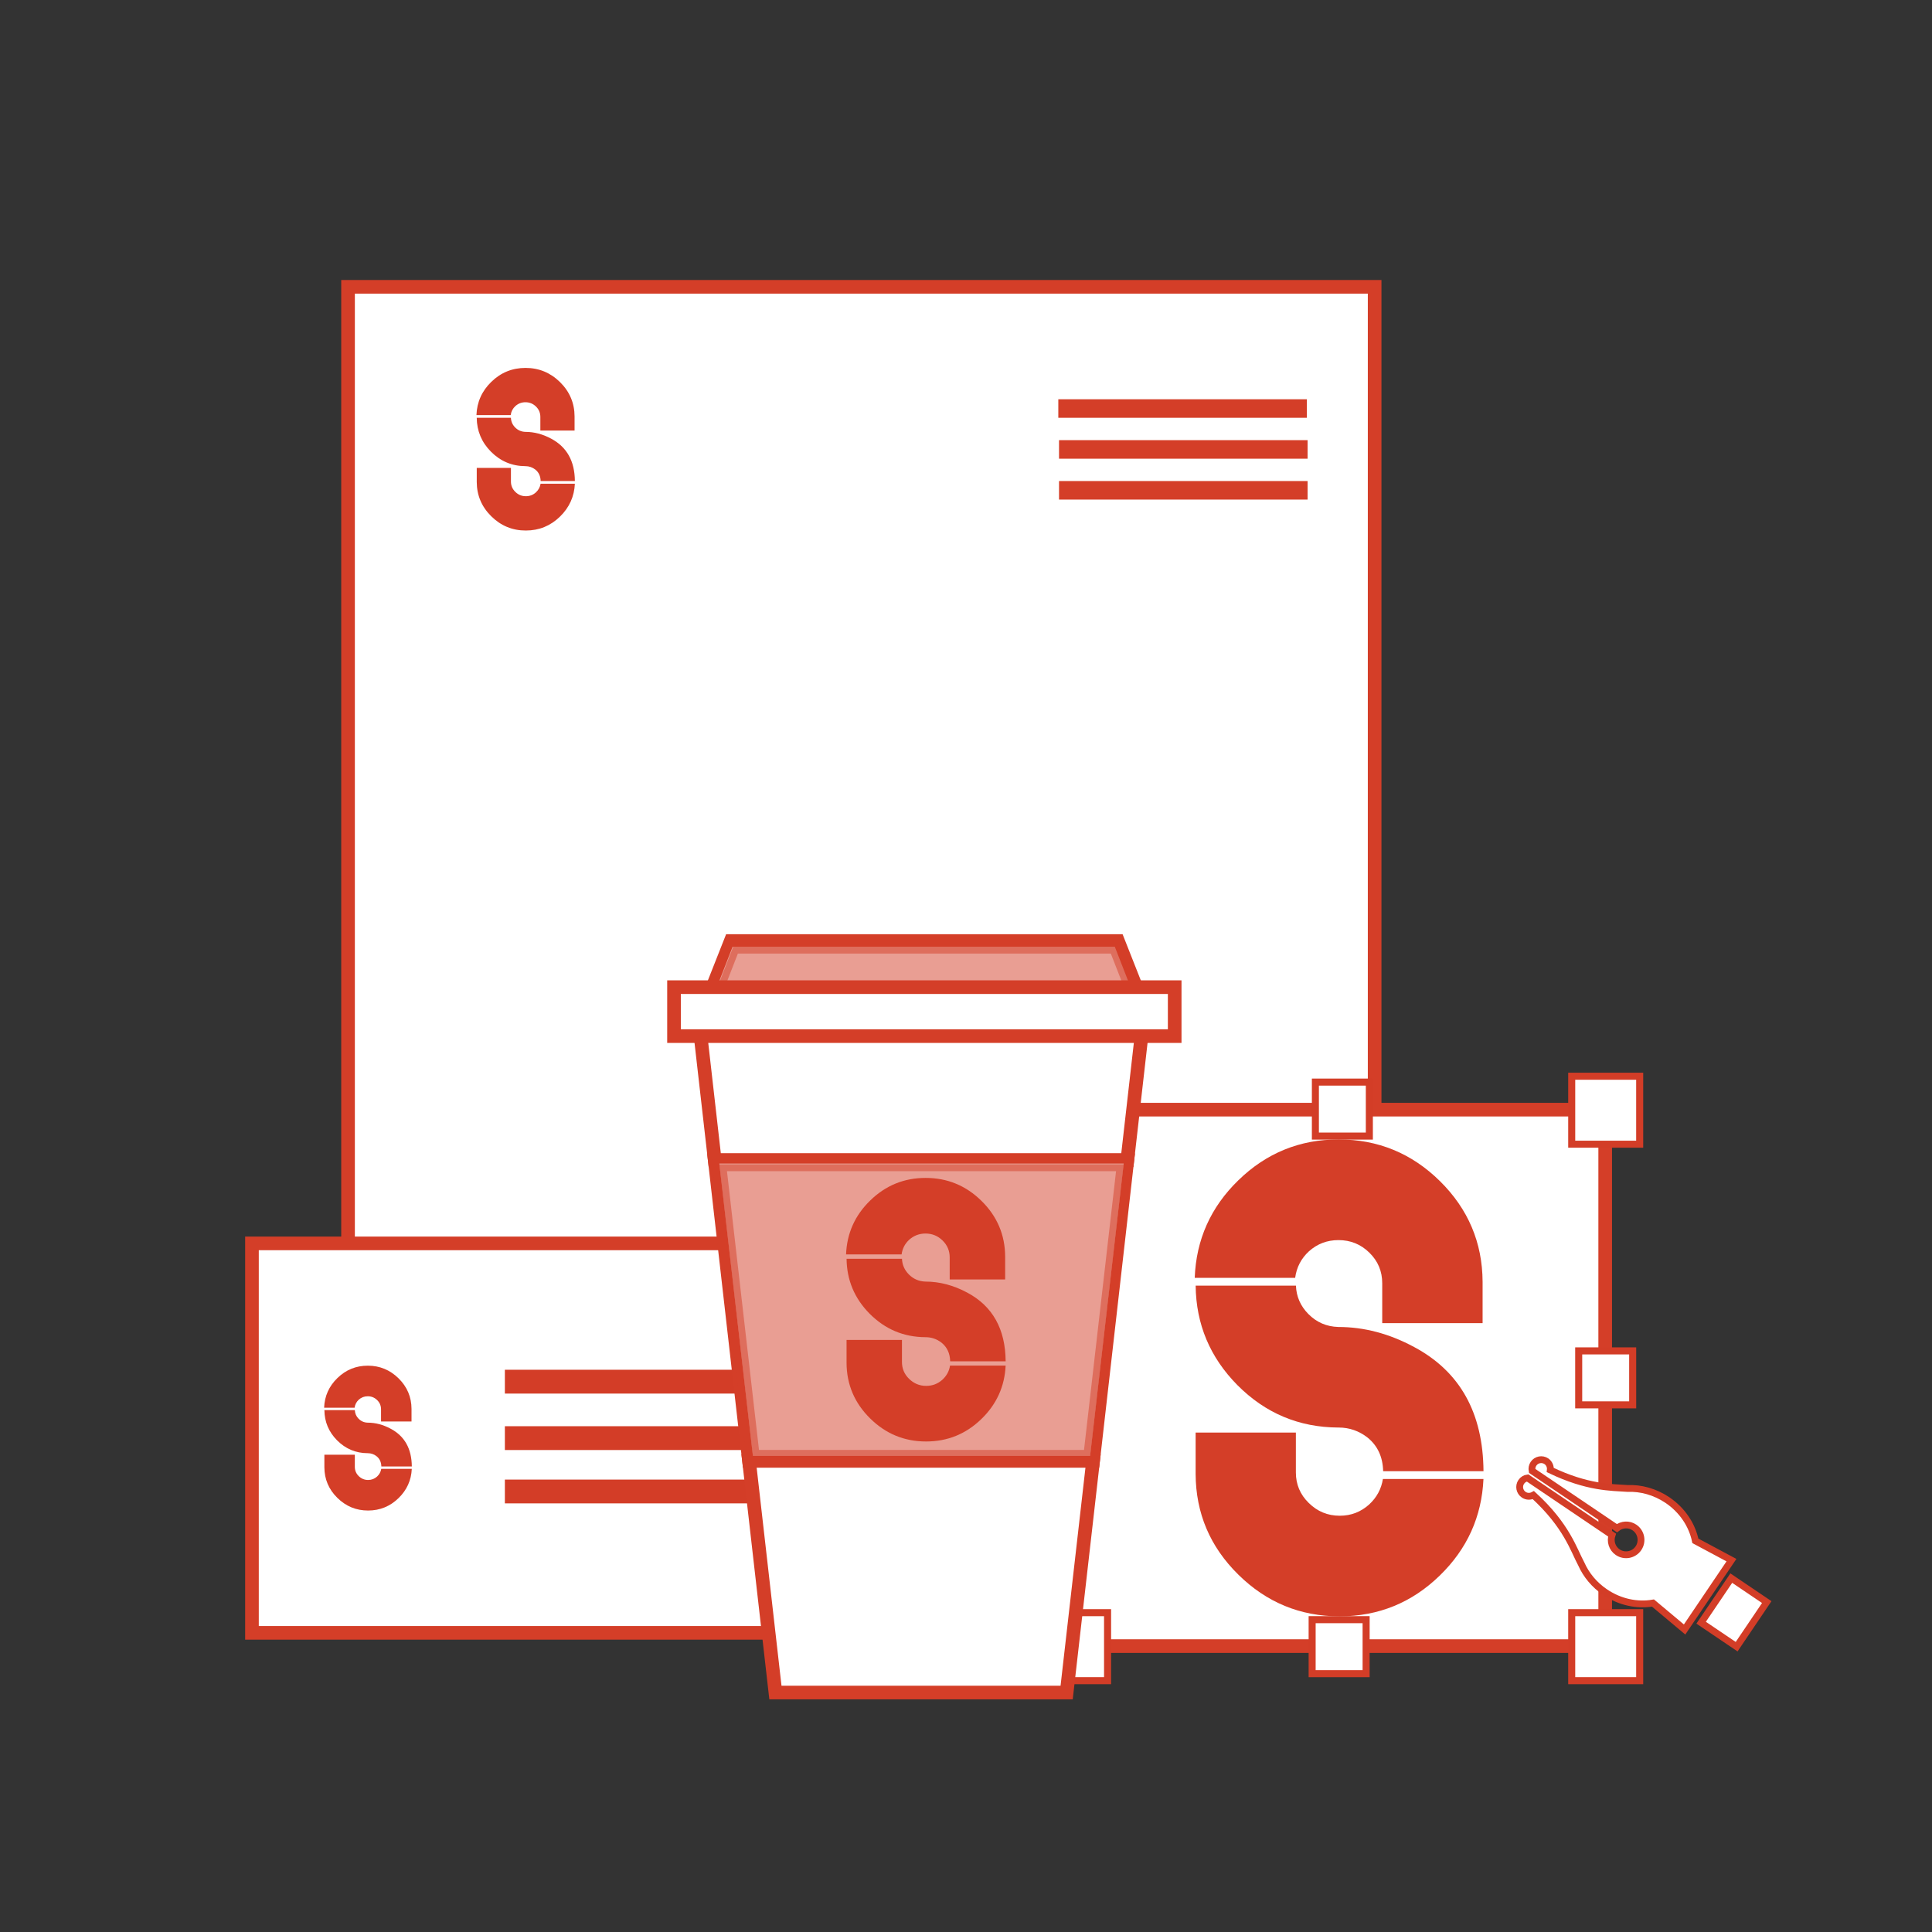 <?xml version="1.0" encoding="utf-8"?>
<!-- Generator: Adobe Illustrator 16.0.0, SVG Export Plug-In . SVG Version: 6.00 Build 0)  -->
<!DOCTYPE svg PUBLIC "-//W3C//DTD SVG 1.1//EN" "http://www.w3.org/Graphics/SVG/1.1/DTD/svg11.dtd">
<svg version="1.1" id="Layer_1" xmlns="http://www.w3.org/2000/svg" xmlns:xlink="http://www.w3.org/1999/xlink" x="0px" y="0px"
	 width="141.73px" height="141.73px" viewBox="0 0 141.73 141.73" enable-background="new 0 0 141.73 141.73" xml:space="preserve">
<rect x="0" y="0" width="141.73" height="141.73" fill="#333333" stroke="none"/>
<g>
	<g>
		<rect x="25.532" y="21.041" fill="#FFFFFF" stroke="#D43E28" stroke-miterlimit="10" width="75.31" height="97.15"/>
		<g>
			<path fill="#D43E28" d="M37.809,29.789c0.209-0.187,0.452-0.281,0.737-0.281c0.302,0,0.559,0.106,0.773,0.316
				c0.217,0.212,0.321,0.466,0.321,0.765v0.025v0.97h2.51v-1.032c-0.003-0.983-0.362-1.825-1.066-2.519
				c-0.705-0.695-1.551-1.043-2.533-1.043c-0.972,0-1.809,0.341-2.508,1.022c-0.691,0.67-1.056,1.486-1.091,2.44h2.512
				C37.498,30.192,37.613,29.968,37.809,29.789"/>
			<path fill="#D43E28" d="M40.439,32.183c-0.625-0.337-1.257-0.501-1.898-0.501c-0.292-0.009-0.542-0.115-0.75-0.325
				c-0.197-0.199-0.298-0.434-0.311-0.708h-2.508c0.012,0.965,0.357,1.793,1.044,2.486c0.699,0.701,1.537,1.057,2.524,1.062h0.009
				c0.267,0,0.507,0.084,0.722,0.25c0.252,0.203,0.383,0.483,0.391,0.842h2.51C42.163,33.831,41.585,32.796,40.439,32.183"/>
			<path fill="#D43E28" d="M39.313,36.121c-0.208,0.187-0.45,0.281-0.736,0.281c-0.303,0-0.559-0.107-0.773-0.318
				c-0.216-0.211-0.322-0.465-0.322-0.763v-0.025v-0.972h-2.508v1.034c0.005,0.984,0.362,1.822,1.066,2.517
				c0.706,0.697,1.549,1.044,2.533,1.044c0.974,0,1.809-0.341,2.506-1.021c0.687-0.668,1.05-1.474,1.093-2.414h-2.515
				C39.619,35.734,39.503,35.944,39.313,36.121"/>
		</g>
		<rect x="77.637" y="29.289" fill="#D43E28" width="18.235" height="1.36"/>
		<rect x="77.689" y="32.289" fill="#D43E28" width="18.235" height="1.361"/>
		<rect x="77.689" y="35.289" fill="#D43E28" width="18.235" height="1.36"/>
	</g>
	<g>
		<g>
			<rect x="78.718" y="81.403" fill="#FFFFFF" stroke="#D43E28" stroke-miterlimit="10" width="39.038" height="39.353"/>
			<rect x="115.299" y="118.306" fill="#FFFFFF" width="4.987" height="4.985"/>
			<path fill="#D33D27" d="M120.544,123.55h-5.502v-5.504h5.502V123.55z M115.558,123.033h4.47v-4.471h-4.47V123.033z"/>
			<rect x="76.263" y="118.306" fill="#FFFFFF" width="4.987" height="4.985"/>
			<path fill="#D33D27" d="M81.509,123.55h-5.503v-5.504h5.503V123.55z M76.521,123.033h4.471v-4.471h-4.471V123.033z"/>
			<rect x="115.299" y="78.951" fill="#FFFFFF" width="4.987" height="4.985"/>
			<path fill="#D33D27" d="M120.544,84.195h-5.502v-5.502h5.502V84.195z M115.558,83.68h4.47v-4.47h-4.47V83.68z"/>
			<rect x="76.263" y="78.951" fill="#FFFFFF" width="4.987" height="4.985"/>
			<path fill="#D33D27" d="M81.509,84.195h-5.503v-5.502h5.503V84.195z M76.521,83.68h4.471v-4.47h-4.471V83.68z"/>
			<rect x="96.495" y="79.38" fill="#FFFFFF" width="3.96" height="3.962"/>
			<path fill="#D33D27" d="M100.713,83.6h-4.475v-4.477h4.475V83.6z M96.754,83.084h3.442V79.64h-3.442V83.084z"/>
			<rect x="76.776" y="99.101" fill="#FFFFFF" width="3.96" height="3.96"/>
			<path fill="#D33D27" d="M80.996,103.317H76.52v-4.476h4.477V103.317z M77.035,102.801h3.444v-3.442h-3.444V102.801z"/>
			<rect x="115.813" y="99.101" fill="#FFFFFF" width="3.96" height="3.96"/>
			<path fill="#D33D27" d="M120.031,103.317h-4.477v-4.476h4.477V103.317z M116.07,102.801h3.444v-3.442h-3.444V102.801z"/>
			<rect x="96.257" y="118.817" fill="#FFFFFF" width="3.96" height="3.961"/>
			<path fill="#D33D27" d="M100.476,123.036H96v-4.478h4.476V123.036z M96.515,122.52h3.444v-3.444h-3.444V122.52z"/>
		</g>
		<g>
			<g>
				<path fill="#D43E28" d="M96.027,91.791c0.612-0.544,1.326-0.818,2.163-0.818c0.887,0,1.639,0.306,2.267,0.923
					c0.635,0.622,0.942,1.37,0.942,2.244v0.076v2.848h7.363v-3.032c-0.013-2.882-1.063-5.346-3.129-7.386
					c-2.065-2.037-4.55-3.059-7.43-3.059c-2.854,0-5.307,0.998-7.358,2.997c-2.026,1.967-3.097,4.357-3.201,7.157h7.368
					C95.113,92.978,95.451,92.319,96.027,91.791"/>
				<path fill="#D43E28" d="M103.742,98.818c-1.833-0.99-3.686-1.472-5.567-1.472c-0.857-0.026-1.59-0.338-2.198-0.954
					c-0.574-0.583-0.877-1.275-0.908-2.078h-7.357c0.031,2.831,1.05,5.261,3.063,7.297c2.048,2.06,4.51,3.098,7.401,3.112h0.029
					c0.78,0,1.487,0.246,2.115,0.734c0.736,0.595,1.121,1.413,1.147,2.47h7.361C108.799,103.65,107.106,100.615,103.742,98.818"/>
				<path fill="#D43E28" d="M100.438,110.369c-0.608,0.544-1.318,0.824-2.157,0.824c-0.89,0-1.641-0.316-2.267-0.932
					c-0.638-0.622-0.95-1.369-0.95-2.242v-0.073v-2.852h-7.354v3.035c0.014,2.887,1.061,5.343,3.128,7.38
					c2.069,2.043,4.546,3.064,7.43,3.064c2.859,0,5.307-1.002,7.353-2.992c2.017-1.96,3.078-4.325,3.205-7.084h-7.377
					C101.332,109.23,100.999,109.85,100.438,110.369"/>
			</g>
		</g>
		<path fill="#FFFFFF" stroke="#D33D27" stroke-width="0.5" stroke-miterlimit="10" d="M124.794,119.04l2.211-3.271l2.603,1.759
			l-2.209,3.271L124.794,119.04z M124.37,113.034c-0.235-1.143-0.94-2.239-2.044-2.987c-0.917-0.617-1.952-0.895-2.934-0.855
			c-1.182-0.083-2.931-0.039-5.662-1.351c0.028-0.244-0.075-0.498-0.29-0.645c-0.311-0.209-0.733-0.128-0.942,0.183
			c-0.108,0.16-0.138,0.349-0.103,0.523l6.221,4.204c0.366-0.287,0.882-0.324,1.285-0.05c0.5,0.338,0.633,1.019,0.295,1.521
			c-0.339,0.498-1.021,0.631-1.522,0.291c-0.415-0.281-0.571-0.802-0.415-1.258l-6.199-4.19c-0.181,0.025-0.352,0.125-0.463,0.29
			c-0.209,0.309-0.128,0.729,0.182,0.941c0.22,0.148,0.489,0.148,0.709,0.029c2.46,2.253,2.951,4.012,3.517,5.057
			c0.354,0.798,0.947,1.524,1.752,2.068c1.096,0.741,2.362,0.988,3.504,0.792l2.32,1.941l3.437-5.087L124.37,113.034z"/>
	</g>
	<g>
		<rect x="18.484" y="91.214" fill="#FFFFFF" stroke="#D43E28" stroke-miterlimit="10" width="44.99" height="28.57"/>
		<g>
			<path fill="#D43E28" d="M26.321,102.678c0.186-0.165,0.403-0.249,0.658-0.249c0.268,0,0.497,0.094,0.688,0.281
				c0.193,0.188,0.286,0.415,0.286,0.681v0.023v0.865h2.236v-0.921c-0.003-0.876-0.322-1.623-0.95-2.243
				c-0.627-0.618-1.381-0.93-2.256-0.93c-0.867,0-1.611,0.304-2.234,0.911c-0.615,0.597-0.94,1.324-0.972,2.174h2.237
				C26.043,103.038,26.146,102.838,26.321,102.678"/>
			<path fill="#D43E28" d="M28.665,104.813c-0.557-0.3-1.119-0.448-1.691-0.448c-0.259-0.007-0.483-0.102-0.668-0.289
				c-0.175-0.177-0.266-0.388-0.275-0.631h-2.234c0.009,0.86,0.317,1.597,0.929,2.215c0.623,0.625,1.37,0.943,2.248,0.945h0.009
				c0.237,0,0.453,0.075,0.643,0.224c0.225,0.18,0.341,0.43,0.349,0.75h2.236C30.199,106.278,29.686,105.357,28.665,104.813"/>
			<path fill="#D43E28" d="M27.66,108.32c-0.184,0.164-0.4,0.25-0.654,0.25c-0.271,0-0.499-0.098-0.688-0.282
				c-0.194-0.19-0.288-0.417-0.288-0.684v-0.02v-0.867h-2.234v0.922c0.004,0.877,0.322,1.623,0.95,2.241
				c0.63,0.621,1.38,0.931,2.256,0.931c0.868,0,1.612-0.305,2.233-0.908c0.612-0.595,0.936-1.313,0.974-2.15h-2.24
				C27.932,107.975,27.831,108.163,27.66,108.32"/>
		</g>
		<rect x="37.037" y="100.484" fill="#D33D27" width="20.032" height="1.748"/>
		<rect x="37.037" y="104.626" fill="#D33D27" width="20.032" height="1.747"/>
		<rect x="37.037" y="108.541" fill="#D33D27" width="20.032" height="1.745"/>
	</g>
	<g>
		<polygon fill="#FFFFFF" stroke="#D43E28" stroke-miterlimit="10" points="82.013,69.035 67.81,69.035 53.607,69.035 
			51.943,73.249 67.81,73.249 83.677,73.249 		"/>
		<polygon fill="#FFFFFF" stroke="#D43E28" stroke-miterlimit="10" points="67.567,75.468 51.335,75.468 52.433,85.11 67.567,85.11 
			82.701,85.11 83.799,75.468 		"/>
		<polygon fill="#D43E28" stroke="#D43E28" stroke-miterlimit="10" points="67.567,85.11 52.433,85.11 54.948,107.17 67.567,107.17 
			80.188,107.17 82.701,85.11 		"/>
		<polygon fill="#FFFFFF" stroke="#D43E28" stroke-miterlimit="10" points="67.567,107.17 54.948,107.17 56.884,124.163 
			67.567,124.163 78.248,124.163 80.188,107.17 		"/>
		<polygon fill="#FFFFFF" points="81.783,69.456 67.761,69.456 53.74,69.456 52.098,73.67 67.761,73.67 83.427,73.67 		"/>
		<polygon opacity="0.5" fill="#D43E28" stroke="#D43E28" stroke-miterlimit="10" points="81.831,69.456 67.811,69.456 
			53.788,69.456 52.145,73.67 67.811,73.67 83.477,73.67 		"/>
		<polygon fill="#FFFFFF" stroke="#D43E28" stroke-miterlimit="10" points="67.81,72.417 49.445,72.417 49.445,76.008 67.81,76.008 
			86.174,76.008 86.174,72.417 		"/>
		<polygon fill="#FFFFFF" points="67.601,85.356 52.769,85.356 55.233,106.803 67.601,106.803 79.969,106.803 82.434,85.356 		"/>
		<polygon opacity="0.5" fill="#D43E28" stroke="#D43E28" stroke-miterlimit="10" points="67.601,85.417 52.769,85.417 
			55.233,106.864 67.601,106.864 79.969,106.864 82.434,85.417 		"/>
		<g>
			<path fill="#D43E28" d="M66.699,90.946c0.338-0.301,0.734-0.455,1.196-0.455c0.488,0,0.904,0.171,1.253,0.513
				c0.35,0.344,0.521,0.756,0.521,1.239v0.043v1.572h4.068v-1.674c-0.007-1.595-0.588-2.957-1.73-4.082
				c-1.141-1.127-2.512-1.691-4.104-1.691c-1.578,0-2.933,0.551-4.067,1.658c-1.118,1.085-1.711,2.407-1.769,3.955h4.073
				C66.196,91.601,66.381,91.237,66.699,90.946"/>
			<path fill="#D43E28" d="M70.963,94.829c-1.014-0.546-2.037-0.813-3.077-0.813c-0.472-0.015-0.878-0.188-1.215-0.527
				c-0.317-0.321-0.485-0.704-0.503-1.147h-4.064c0.016,1.563,0.58,2.906,1.69,4.029c1.134,1.139,2.495,1.715,4.092,1.724h0.016
				c0.431,0,0.824,0.136,1.169,0.403c0.408,0.33,0.619,0.783,0.633,1.365h4.07C73.756,97.499,72.821,95.821,70.963,94.829"/>
			<path fill="#D43E28" d="M69.136,101.213c-0.337,0.3-0.728,0.454-1.191,0.454c-0.493,0-0.907-0.177-1.253-0.515
				c-0.354-0.343-0.525-0.757-0.525-1.238v-0.04v-1.577h-4.064v1.677c0.006,1.595,0.587,2.954,1.729,4.079
				c1.143,1.13,2.511,1.693,4.105,1.693c1.58,0,2.932-0.554,4.063-1.655c1.113-1.08,1.702-2.389,1.772-3.912h-4.079
				C69.632,100.583,69.445,100.924,69.136,101.213"/>
		</g>
	</g>
</g>
</svg>
